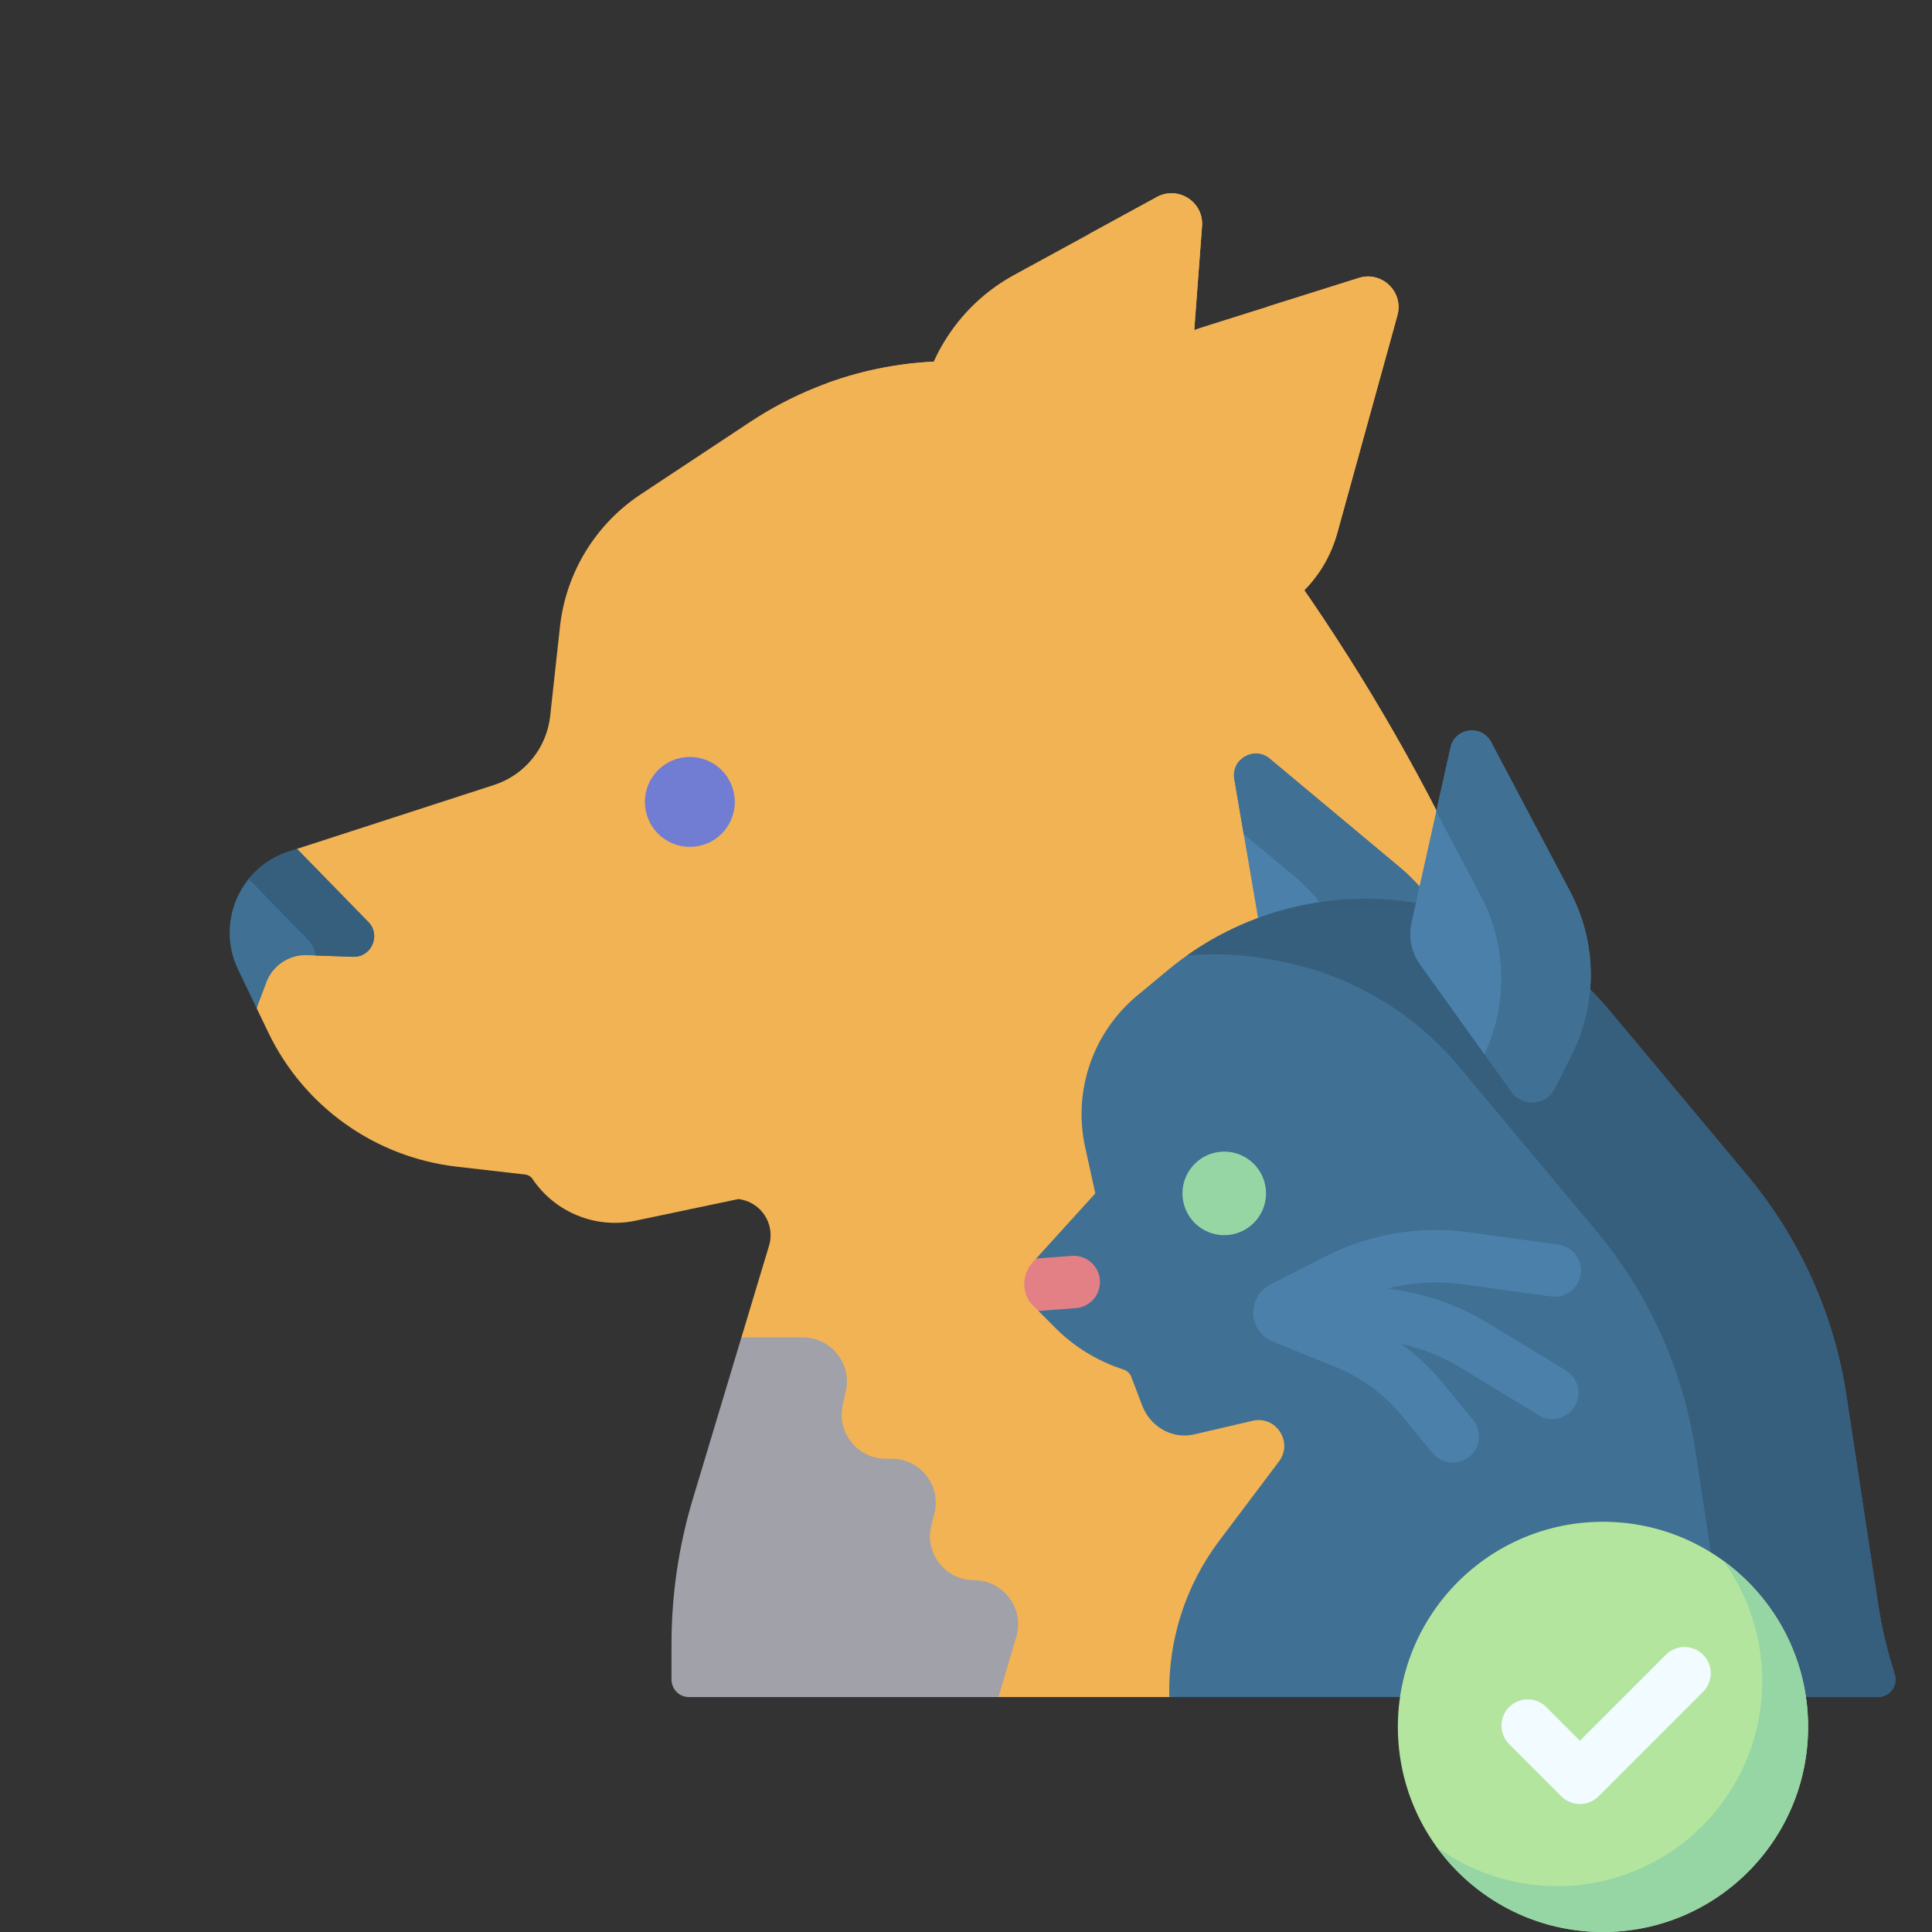 <svg width="30" height="30" viewBox="0 0 30 30" fill="none" xmlns="http://www.w3.org/2000/svg">
<rect x="0" y="0" width="30" height="30" fill="#333333" stroke="none"/>
<g clip-path="url(#clip0_143_2653)">
<path d="M14.239 9.232L16.666 8.875C17.61 8.736 18.332 7.961 18.403 7.01L18.665 3.511C18.693 3.136 18.294 2.879 17.964 3.059L15.746 4.27C14.988 4.684 14.455 5.416 14.295 6.264L13.816 8.791C13.768 9.044 13.984 9.269 14.239 9.232Z" fill="#F2B355"/>
<path d="M17.964 3.059L16.909 3.635L16.66 6.965C16.588 7.917 15.867 8.692 14.923 8.83L13.833 8.991C13.892 9.149 14.055 9.259 14.239 9.232L16.667 8.875C17.611 8.736 18.332 7.961 18.403 7.01L18.665 3.511C18.693 3.136 18.295 2.879 17.964 3.059Z" fill="#F2B355"/>
<path d="M9.867 18.955L11.465 18.619C11.815 18.659 12.043 19.006 11.942 19.342L11.513 20.767L15.504 26.351H18.157L28.191 24.386L22.505 12.979C21.658 11.279 20.658 9.661 19.517 8.143C17.778 5.534 14.257 4.824 11.643 6.555L9.949 7.676C9.246 8.141 8.787 8.895 8.695 9.732L8.543 11.12C8.488 11.616 8.148 12.034 7.674 12.188L4.612 13.181L3.985 15.655L4.167 16.034C4.72 17.184 5.824 17.97 7.092 18.116L8.154 18.238C8.2 18.243 8.242 18.267 8.268 18.306C8.618 18.826 9.249 19.085 9.867 18.955Z" fill="#F2B355"/>
<path d="M22.505 12.979C21.658 11.279 20.658 9.661 19.517 8.143C18.029 5.911 15.237 5.069 12.824 5.956C13.921 6.357 14.904 7.097 15.601 8.143C16.742 9.661 17.742 11.279 18.589 12.979L25.009 25.858L28.191 24.386L22.505 12.979Z" fill="#F2B355"/>
<path d="M22.674 16.383L22.719 15.795C22.786 14.905 22.419 14.038 21.735 13.466L19.716 11.78C19.475 11.579 19.113 11.787 19.166 12.097L19.636 14.841C19.676 15.072 19.812 15.275 20.01 15.399L22.069 16.689C22.322 16.847 22.652 16.68 22.674 16.383Z" fill="#4A80AA"/>
<path d="M21.735 13.466L19.716 11.78C19.475 11.579 19.113 11.787 19.166 12.097L19.312 12.949L20.099 13.606C20.784 14.178 21.15 15.045 21.083 15.934L21.073 16.065L22.069 16.689C22.322 16.847 22.652 16.68 22.674 16.383L22.719 15.795C22.786 14.905 22.419 14.038 21.735 13.466Z" fill="#407093"/>
<path d="M16.388 20.62C16.684 20.917 17.047 21.138 17.446 21.266C17.501 21.283 17.546 21.325 17.566 21.379L17.737 21.827C17.855 22.137 18.172 22.336 18.5 22.282C18.516 22.279 18.533 22.276 18.549 22.272L19.451 22.062C19.814 21.977 20.085 22.393 19.861 22.692L18.93 23.928C18.401 24.63 18.134 25.486 18.157 26.351H29.163C29.346 26.351 29.477 26.173 29.421 25.998C29.306 25.643 29.22 25.278 29.163 24.908L28.671 21.67C28.48 20.41 27.946 19.227 27.129 18.248L25 15.7C24.293 14.855 23.317 14.278 22.236 14.067L22.123 14.045C20.709 13.768 19.246 14.142 18.137 15.062L17.66 15.458C16.97 16.031 16.657 16.941 16.851 17.817L17.008 18.531L16.09 19.542L16.125 20.356L16.388 20.62Z" fill="#407093"/>
<path d="M10.712 13.15C11.098 13.15 11.41 12.838 11.41 12.452C11.41 12.066 11.098 11.754 10.712 11.754C10.326 11.754 10.014 12.066 10.014 12.452C10.014 12.838 10.326 13.15 10.712 13.15Z" fill="#707DD3"/>
<path d="M3.697 15.056L3.985 15.655L4.137 15.252C4.235 14.992 4.488 14.823 4.766 14.832L5.481 14.857C5.768 14.867 5.92 14.522 5.72 14.317L4.612 13.181L4.482 13.223C3.719 13.47 3.35 14.333 3.697 15.056Z" fill="#407093"/>
<path d="M5.72 14.317L4.612 13.181L4.482 13.223C4.227 13.305 4.017 13.457 3.862 13.648L4.788 14.598C4.857 14.668 4.891 14.752 4.899 14.837L5.481 14.857C5.768 14.867 5.92 14.522 5.72 14.317Z" fill="#365E7D"/>
<path d="M7.772 15.975C8.025 15.975 8.23 15.77 8.23 15.517C8.23 15.264 8.025 15.059 7.772 15.059C7.519 15.059 7.314 15.264 7.314 15.517C7.314 15.77 7.519 15.975 7.772 15.975Z" fill="#F2B355"/>
<path d="M9.542 15.975C9.795 15.975 10 15.77 10 15.517C10 15.264 9.795 15.059 9.542 15.059C9.289 15.059 9.084 15.264 9.084 15.517C9.084 15.77 9.289 15.975 9.542 15.975Z" fill="#F2B355"/>
<path d="M8.798 17.246C9.051 17.246 9.256 17.041 9.256 16.788C9.256 16.535 9.051 16.33 8.798 16.33C8.545 16.33 8.34 16.535 8.34 16.788C8.34 17.041 8.545 17.246 8.798 17.246Z" fill="#F2B355"/>
<path d="M19.01 19.18C19.368 19.18 19.659 18.889 19.659 18.531C19.659 18.172 19.368 17.882 19.01 17.882C18.652 17.882 18.361 18.172 18.361 18.531C18.361 18.889 18.652 19.18 19.01 19.18Z" fill="#95D6A4"/>
<path d="M16.643 19.501L16.09 19.542L16.033 19.605C15.876 19.777 15.861 20.036 15.996 20.226L16.125 20.356L16.704 20.313C16.928 20.296 17.096 20.101 17.079 19.877C17.063 19.653 16.868 19.485 16.643 19.501Z" fill="#E28086"/>
<path d="M16.25 9.652L17.3 9.703L19.054 9.475C19.054 9.475 19.855 9.569 20.252 9.167C20.49 8.925 20.67 8.622 20.765 8.277L21.699 4.896C21.799 4.533 21.458 4.203 21.099 4.316L18.688 5.075C17.864 5.334 17.2 5.949 16.878 6.751L15.92 9.138C15.824 9.377 15.992 9.639 16.25 9.652Z" fill="#F2B355"/>
<path d="M21.099 4.316L19.685 4.761C19.685 4.805 19.68 4.85 19.667 4.896L18.733 8.277C18.537 8.987 17.982 9.519 17.3 9.703L18.7 9.771C19.654 9.818 20.511 9.197 20.765 8.277L21.699 4.896C21.799 4.533 21.458 4.203 21.099 4.316Z" fill="#F2B355"/>
<path d="M19.78 14.907L19.893 14.929C20.974 15.14 21.95 15.717 22.657 16.562L24.786 19.11C25.603 20.089 26.137 21.272 26.328 22.532L26.821 25.77C26.85 25.965 26.889 26.159 26.935 26.352H29.163C29.346 26.352 29.477 26.173 29.421 25.998C29.306 25.643 29.22 25.278 29.163 24.908L28.671 21.67C28.48 20.41 27.946 19.227 27.129 18.248L25 15.7C24.293 14.855 23.317 14.278 22.236 14.067L22.123 14.045C20.83 13.792 19.497 14.083 18.431 14.837C18.877 14.797 19.331 14.819 19.78 14.907Z" fill="#365E7D"/>
<path d="M24.077 16.297C24.077 16.297 24.663 15.713 24.692 15.366C24.735 14.847 24.631 14.32 24.382 13.847L23.153 11.522C23.006 11.244 22.593 11.299 22.524 11.606L21.918 14.324C21.867 14.553 21.916 14.792 22.053 14.982L23.05 16.372L24.077 16.297Z" fill="#4A80AA"/>
<path d="M24.382 13.848L23.153 11.522C23.006 11.244 22.593 11.3 22.524 11.606L22.302 12.601L22.993 13.908C23.398 14.676 23.418 15.588 23.05 16.372L23.469 16.956C23.642 17.198 24.011 17.169 24.145 16.903L24.409 16.375C24.808 15.578 24.798 14.636 24.382 13.848Z" fill="#407093"/>
<path d="M24.891 30C26.65 30 28.076 28.574 28.076 26.815C28.076 25.056 26.65 23.63 24.891 23.63C23.132 23.63 21.706 25.056 21.706 26.815C21.706 28.574 23.132 30 24.891 30Z" fill="#B3E59F"/>
<path d="M26.759 24.235C27.139 24.76 27.364 25.405 27.364 26.103C27.364 27.862 25.938 29.288 24.179 29.288C23.481 29.288 22.836 29.063 22.311 28.683C22.89 29.481 23.83 30 24.891 30C26.65 30 28.076 28.574 28.076 26.815C28.076 25.753 27.557 24.814 26.759 24.235Z" fill="#95D6A4"/>
<path d="M24.533 28.013C24.425 28.013 24.322 27.97 24.245 27.894L23.434 27.083C23.275 26.924 23.275 26.666 23.434 26.507C23.593 26.348 23.851 26.348 24.01 26.507L24.533 27.03L25.869 25.694C26.028 25.535 26.286 25.535 26.445 25.694C26.604 25.853 26.604 26.111 26.445 26.27L24.821 27.894C24.744 27.97 24.641 28.013 24.533 28.013Z" fill="#F2FBFF"/>
<path d="M15.781 25.416C15.911 24.977 15.582 24.537 15.125 24.537C14.675 24.537 14.348 24.11 14.464 23.676L14.507 23.512C14.623 23.078 14.296 22.651 13.846 22.651H13.755C13.317 22.651 12.992 22.247 13.086 21.82L13.135 21.599C13.229 21.172 12.904 20.767 12.466 20.767H11.513L10.759 23.273C10.539 24.004 10.427 24.764 10.427 25.527V26.08C10.427 26.23 10.548 26.352 10.698 26.352H15.504L15.781 25.416Z" fill="#A1A1AA"/>
<path d="M22.703 19.942L24.087 20.132C24.31 20.163 24.515 20.007 24.546 19.784C24.577 19.562 24.421 19.356 24.198 19.326L22.814 19.135C22.045 19.029 21.273 19.159 20.578 19.51L19.724 19.947C19.555 20.034 19.451 20.213 19.46 20.403C19.468 20.593 19.587 20.762 19.764 20.833L20.713 21.217C21.125 21.379 21.491 21.645 21.771 21.987L22.244 22.564C22.325 22.662 22.441 22.713 22.559 22.713C22.65 22.713 22.741 22.682 22.817 22.62C22.991 22.478 23.016 22.221 22.873 22.047L22.4 21.471C22.213 21.243 21.997 21.041 21.76 20.869C22.083 20.941 22.394 21.065 22.679 21.238L23.893 21.976C23.959 22.016 24.032 22.035 24.104 22.035C24.241 22.035 24.376 21.965 24.452 21.839C24.569 21.647 24.508 21.397 24.316 21.28L23.102 20.543C22.627 20.254 22.096 20.073 21.547 20.009C21.922 19.912 22.313 19.888 22.703 19.942Z" fill="#4A80AA"/>
</g>
<defs>
<clipPath id="clip0_143_2653">
<rect width="27" height="27" fill="white" transform="translate(3 3)"/>
</clipPath>
</defs>
</svg>
